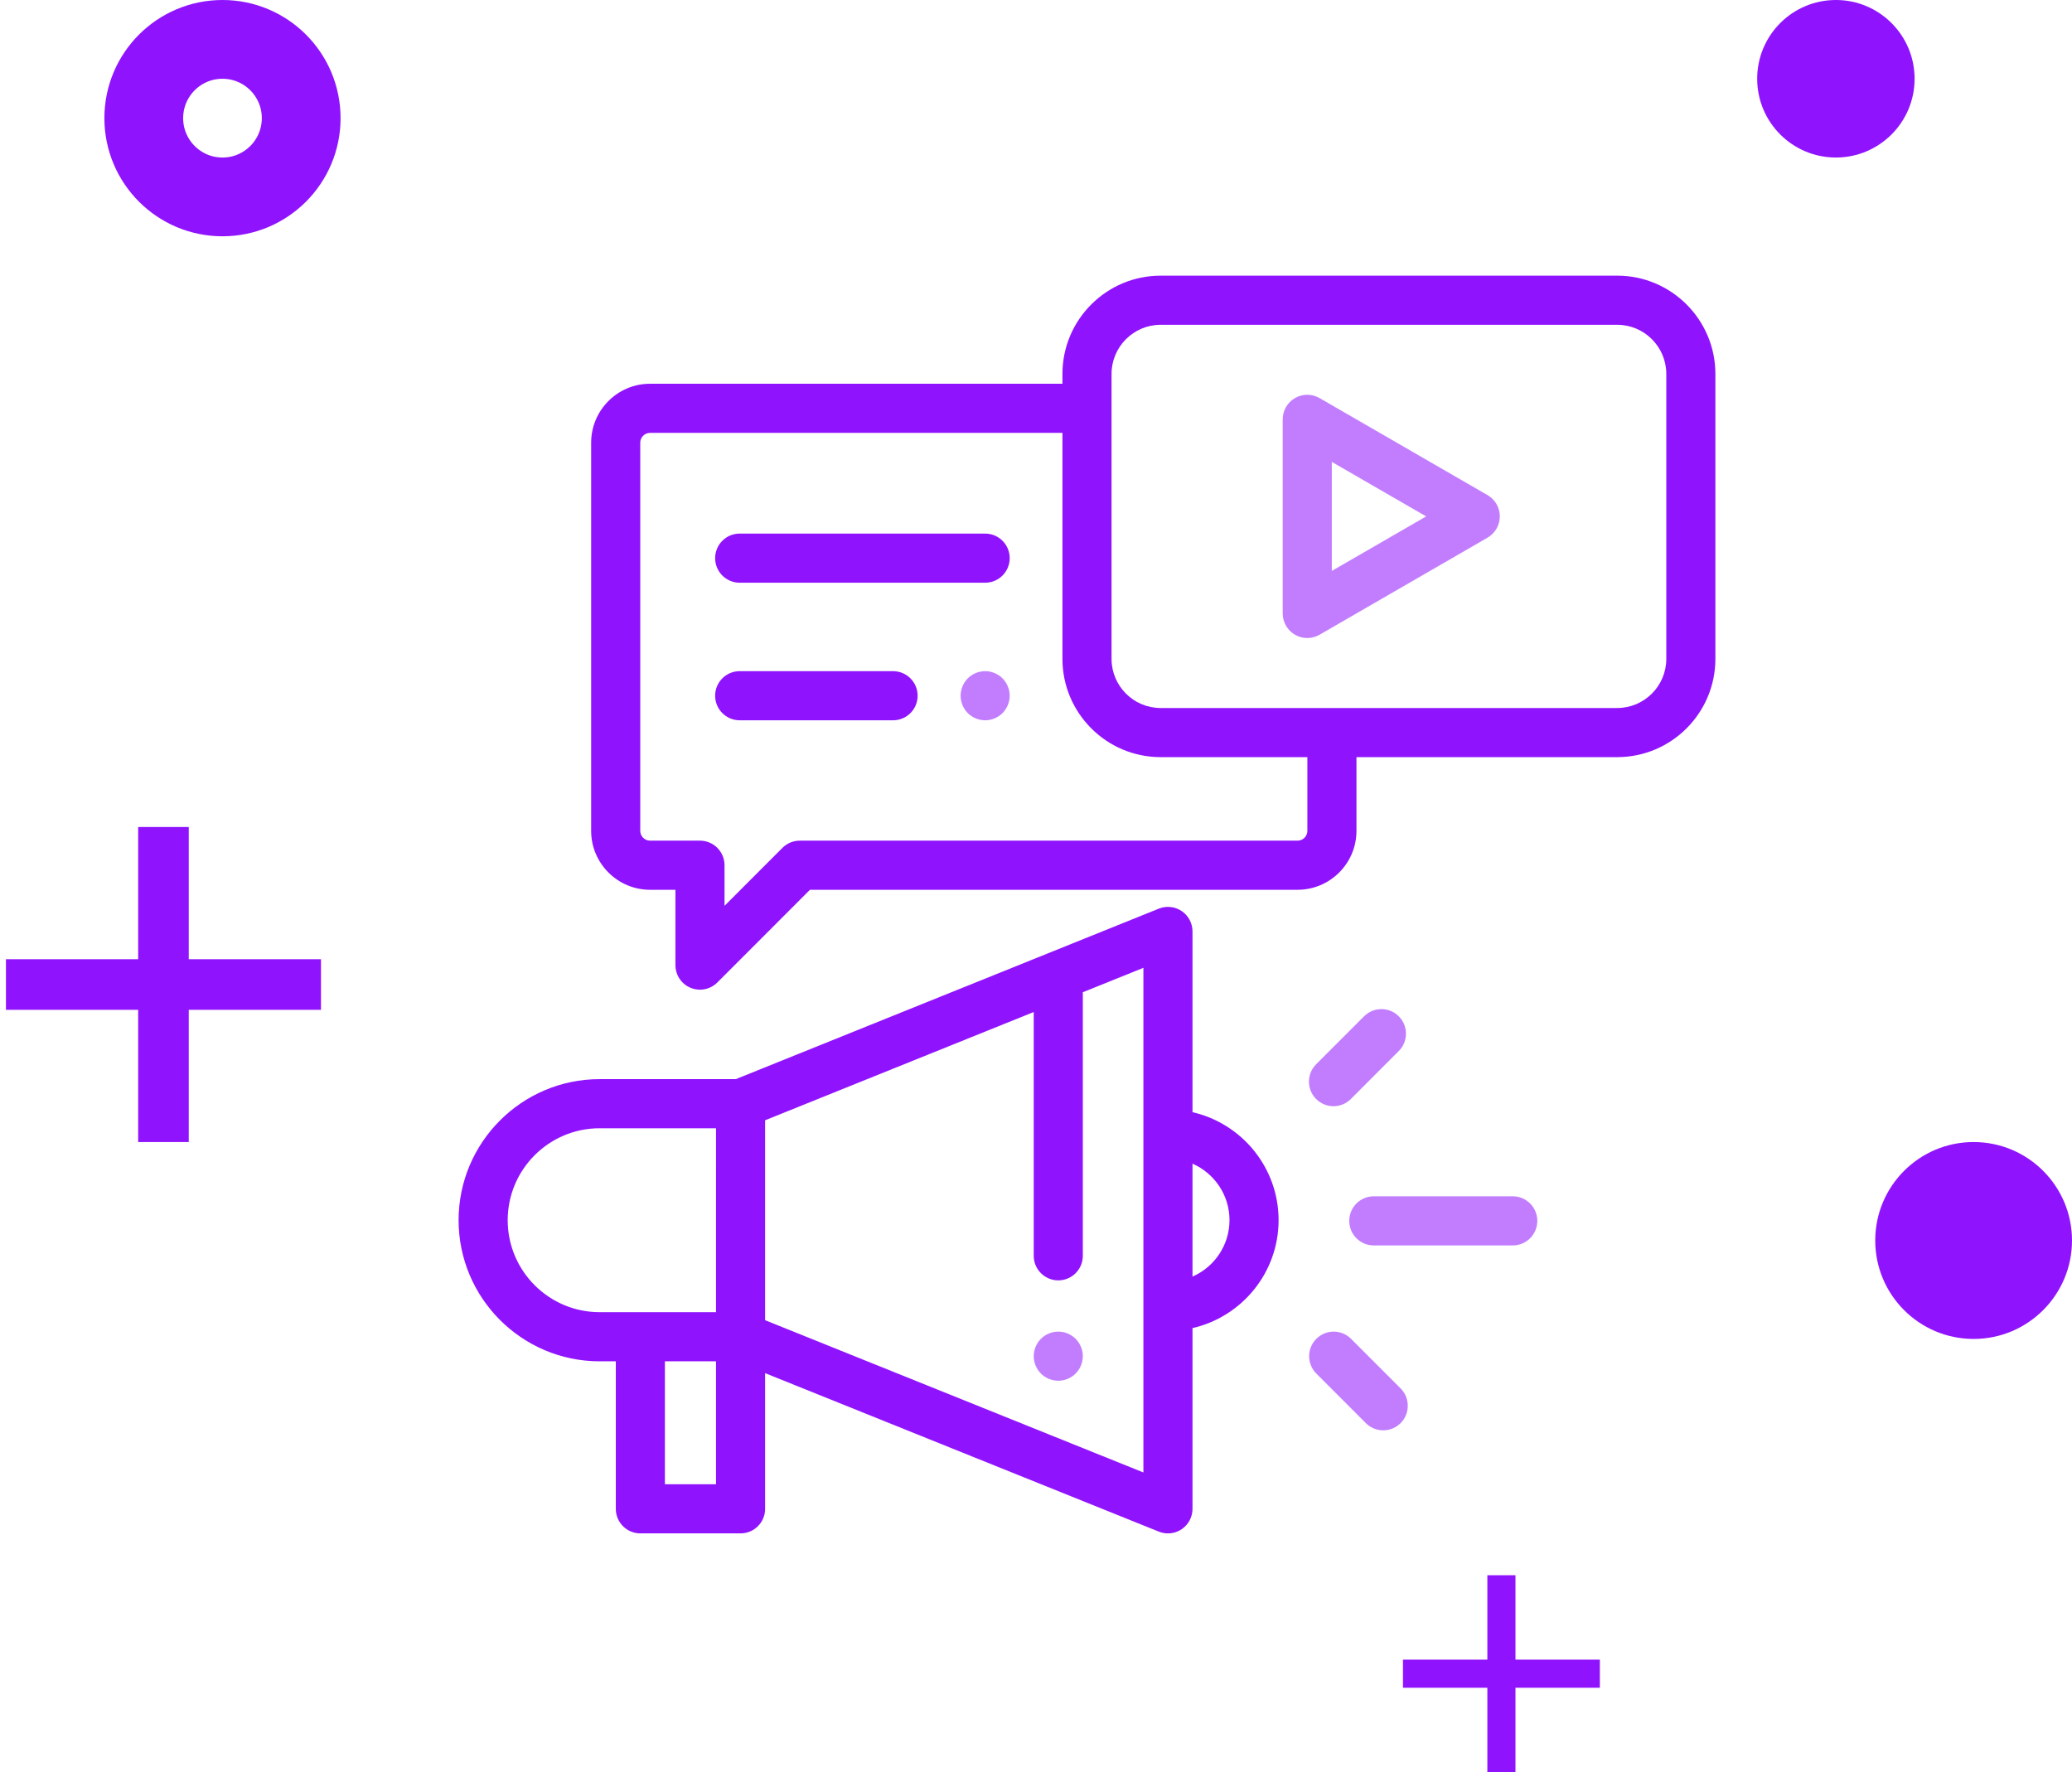 <svg width="152px" height="130px" viewBox="0 0 152 130" version="1.1" xmlns="http://www.w3.org/2000/svg">
    <g id="Page-1" stroke="none" stroke-width="1" fill="none" fill-rule="evenodd">
        <g id="Services" transform="translate(-245, -1293)">
            <g id="section-3" transform="translate(190, 1177)">
                <g id="1" transform="translate(0, 116)">
                    <g id="ic_popular_blogs" transform="translate(54, 0)">
                        <g id="Group-2" transform="translate(0, 60.667)" fill="#9013FE">
                            <rect id="Rectangle" x="11.135" y="0" width="3.712" height="23.111"></rect>
                            <rect id="Rectangle" transform="translate(12.991, 11.556) rotate(90) translate(-12.991, -11.556) " x="11.135" y="0" width="3.712" height="23.111"></rect>
                        </g>
                        <g id="Group-2" transform="translate(103.925, 115.556)" fill="#9013FE">
                            <rect id="Rectangle" x="6.186" y="0" width="2.062" height="14.444"></rect>
                            <rect id="Rectangle" transform="translate(7.217, 7.635) rotate(90) translate(-7.217, -7.635) " x="5.774" y="0.413" width="2.062" height="14.444"></rect>
                        </g>
                        <ellipse id="Oval" fill="#9013FE" cx="145.783" cy="91" rx="7.217" ry="7.222"></ellipse>
                        <ellipse id="Oval" stroke="#9013FE" stroke-width="5.778" cx="17.321" cy="8.667" rx="5.774" ry="5.778"></ellipse>
                        <ellipse id="Oval" fill="#9013FE" cx="135.679" cy="5.778" rx="5.774" ry="5.778"></ellipse>
                        <g id="digital-marketing" transform="translate(34.642, 20.222)" fill-rule="nonzero">
                            <path d="M45.265,77.99 C44.93,77.655 44.466,77.462 43.992,77.462 C43.518,77.462 43.054,77.655 42.719,77.99 C42.384,78.325 42.191,78.79 42.191,79.264 C42.191,79.74 42.384,80.203 42.719,80.538 C43.054,80.875 43.518,81.066 43.992,81.066 C44.466,81.066 44.93,80.875 45.265,80.538 C45.6,80.203 45.793,79.738 45.793,79.264 C45.793,78.79 45.6,78.325 45.265,77.99 Z" id="Shape" fill="#C27DFF"></path>
                            <path d="M53.839,61.366 L53.839,48.107 C53.839,47.508 53.542,46.948 53.046,46.613 C52.55,46.278 51.92,46.212 51.365,46.435 L20.336,58.941 L10.342,58.941 C4.64,58.941 0,63.584 0,69.291 C0,74.998 4.64,79.641 10.343,79.641 L11.533,79.641 L11.533,90.462 C11.533,91.457 12.339,92.264 13.333,92.264 L20.685,92.264 C21.679,92.264 22.486,91.457 22.486,90.462 L22.486,80.51 L51.366,92.134 C51.583,92.221 51.811,92.264 52.038,92.264 C52.392,92.264 52.744,92.16 53.046,91.956 C53.542,91.621 53.839,91.061 53.839,90.462 L53.839,77.203 C57.45,76.381 60.154,73.144 60.154,69.285 C60.154,65.426 57.45,62.189 53.839,61.366 Z M18.884,88.66 L15.134,88.66 L15.134,79.64 L18.884,79.64 L18.884,88.66 L18.884,88.66 Z M18.884,76.036 L10.343,76.036 C6.626,76.036 3.602,73.01 3.602,69.291 C3.602,65.571 6.626,62.545 10.343,62.545 L18.885,62.545 L18.884,76.036 Z M50.237,87.795 L22.486,76.625 L22.486,61.959 L42.191,54.018 L42.191,71.901 C42.191,72.896 42.997,73.703 43.992,73.703 C44.987,73.703 45.793,72.896 45.793,71.901 L45.793,52.566 L50.237,50.775 L50.237,87.795 Z M53.839,73.426 L53.839,65.143 C55.434,65.84 56.553,67.434 56.553,69.284 C56.553,71.135 55.435,72.729 53.839,73.426 Z" id="Shape" fill="#9013FE"></path>
                            <path d="M77.333,67.536 L67.137,67.536 C66.143,67.536 65.337,68.343 65.337,69.338 C65.337,70.333 66.143,71.14 67.137,71.14 L77.333,71.14 C78.327,71.14 79.134,70.333 79.134,69.338 C79.134,68.343 78.327,67.536 77.333,67.536 Z" id="Shape" fill="#C27DFF"></path>
                            <path d="M68.971,54.331 C68.268,53.628 67.128,53.628 66.425,54.331 L62.908,57.85 C62.205,58.554 62.205,59.695 62.908,60.399 C63.26,60.751 63.721,60.927 64.181,60.927 C64.642,60.927 65.103,60.751 65.455,60.399 L68.971,56.88 C69.675,56.176 69.675,55.035 68.971,54.331 Z" id="Shape" fill="#C27DFF"></path>
                            <path d="M69.104,81.628 L65.469,77.991 C64.766,77.287 63.626,77.287 62.922,77.991 C62.219,78.694 62.219,79.835 62.922,80.539 L66.557,84.177 C66.909,84.528 67.37,84.704 67.83,84.704 C68.291,84.704 68.752,84.528 69.104,84.177 C69.807,83.473 69.807,82.332 69.104,81.628 Z" id="Shape" fill="#C27DFF"></path>
                            <path d="M84.995,0 L51.501,0 C47.529,0 44.298,3.234 44.298,7.208 L44.298,7.929 L14.046,7.929 C11.663,7.929 9.724,9.869 9.724,12.254 L9.724,40.726 C9.724,43.111 11.663,45.051 14.046,45.051 L15.907,45.051 L15.907,50.577 C15.907,51.306 16.345,51.963 17.018,52.242 C17.241,52.334 17.475,52.379 17.707,52.379 C18.175,52.379 18.636,52.196 18.981,51.851 L25.776,45.051 L61.545,45.051 C63.929,45.051 65.867,43.111 65.867,40.726 L65.867,35.32 L84.995,35.32 C88.966,35.32 92.197,32.086 92.197,28.112 L92.197,7.208 C92.197,3.234 88.966,0 84.995,0 Z M62.266,40.726 C62.266,41.124 61.943,41.447 61.545,41.447 L25.03,41.447 C24.553,41.447 24.095,41.637 23.757,41.975 L19.508,46.227 L19.508,43.249 C19.508,42.254 18.702,41.447 17.707,41.447 L14.046,41.447 C13.649,41.447 13.326,41.124 13.326,40.726 L13.326,12.254 C13.326,11.856 13.649,11.533 14.046,11.533 L44.298,11.533 L44.298,28.112 C44.298,32.086 47.529,35.32 51.501,35.32 L62.266,35.32 L62.266,40.726 Z M88.596,28.112 C88.596,30.099 86.98,31.716 84.995,31.716 L51.501,31.716 C49.515,31.716 47.9,30.099 47.9,28.112 L47.9,7.208 C47.9,5.221 49.515,3.604 51.501,3.604 L84.995,3.604 C86.98,3.604 88.596,5.221 88.596,7.208 L88.596,28.112 Z" id="Shape" fill="#9013FE"></path>
                            <path d="M75.482,16.099 L63.158,8.979 C62.601,8.657 61.914,8.657 61.357,8.979 C60.8,9.301 60.457,9.896 60.457,10.539 L60.457,24.78 C60.457,25.424 60.8,26.019 61.357,26.341 C61.636,26.502 61.947,26.582 62.258,26.582 C62.569,26.582 62.879,26.502 63.158,26.341 L75.482,19.22 C76.039,18.898 76.383,18.303 76.383,17.66 C76.383,17.016 76.04,16.421 75.482,16.099 Z M64.058,21.659 L64.058,13.661 L70.98,17.66 L64.058,21.659 Z" id="Shape" fill="#C27DFF"></path>
                            <path d="M38.628,18.921 L20.62,18.921 C19.626,18.921 18.82,19.728 18.82,20.723 C18.82,21.718 19.626,22.525 20.62,22.525 L38.628,22.525 C39.622,22.525 40.429,21.718 40.429,20.723 C40.429,19.728 39.622,18.921 38.628,18.921 Z" id="Shape" fill="#9013FE"></path>
                            <path d="M39.901,29.541 C39.566,29.205 39.101,29.013 38.628,29.013 C38.154,29.013 37.689,29.205 37.354,29.541 C37.02,29.876 36.827,30.341 36.827,30.815 C36.827,31.289 37.02,31.754 37.354,32.089 C37.689,32.424 38.154,32.617 38.628,32.617 C39.103,32.617 39.566,32.424 39.901,32.089 C40.236,31.754 40.428,31.289 40.428,30.815 C40.428,30.341 40.236,29.876 39.901,29.541 Z" id="Shape" fill="#C27DFF"></path>
                            <path d="M31.873,29.013 L20.62,29.013 C19.626,29.013 18.82,29.82 18.82,30.815 C18.82,31.81 19.626,32.617 20.62,32.617 L31.873,32.617 C32.868,32.617 33.674,31.81 33.674,30.815 C33.674,29.82 32.868,29.013 31.873,29.013 Z" id="Shape" fill="#9013FE"></path>
                        </g>
                    </g>
                </g>
            </g>
        </g>
    </g>
</svg>

